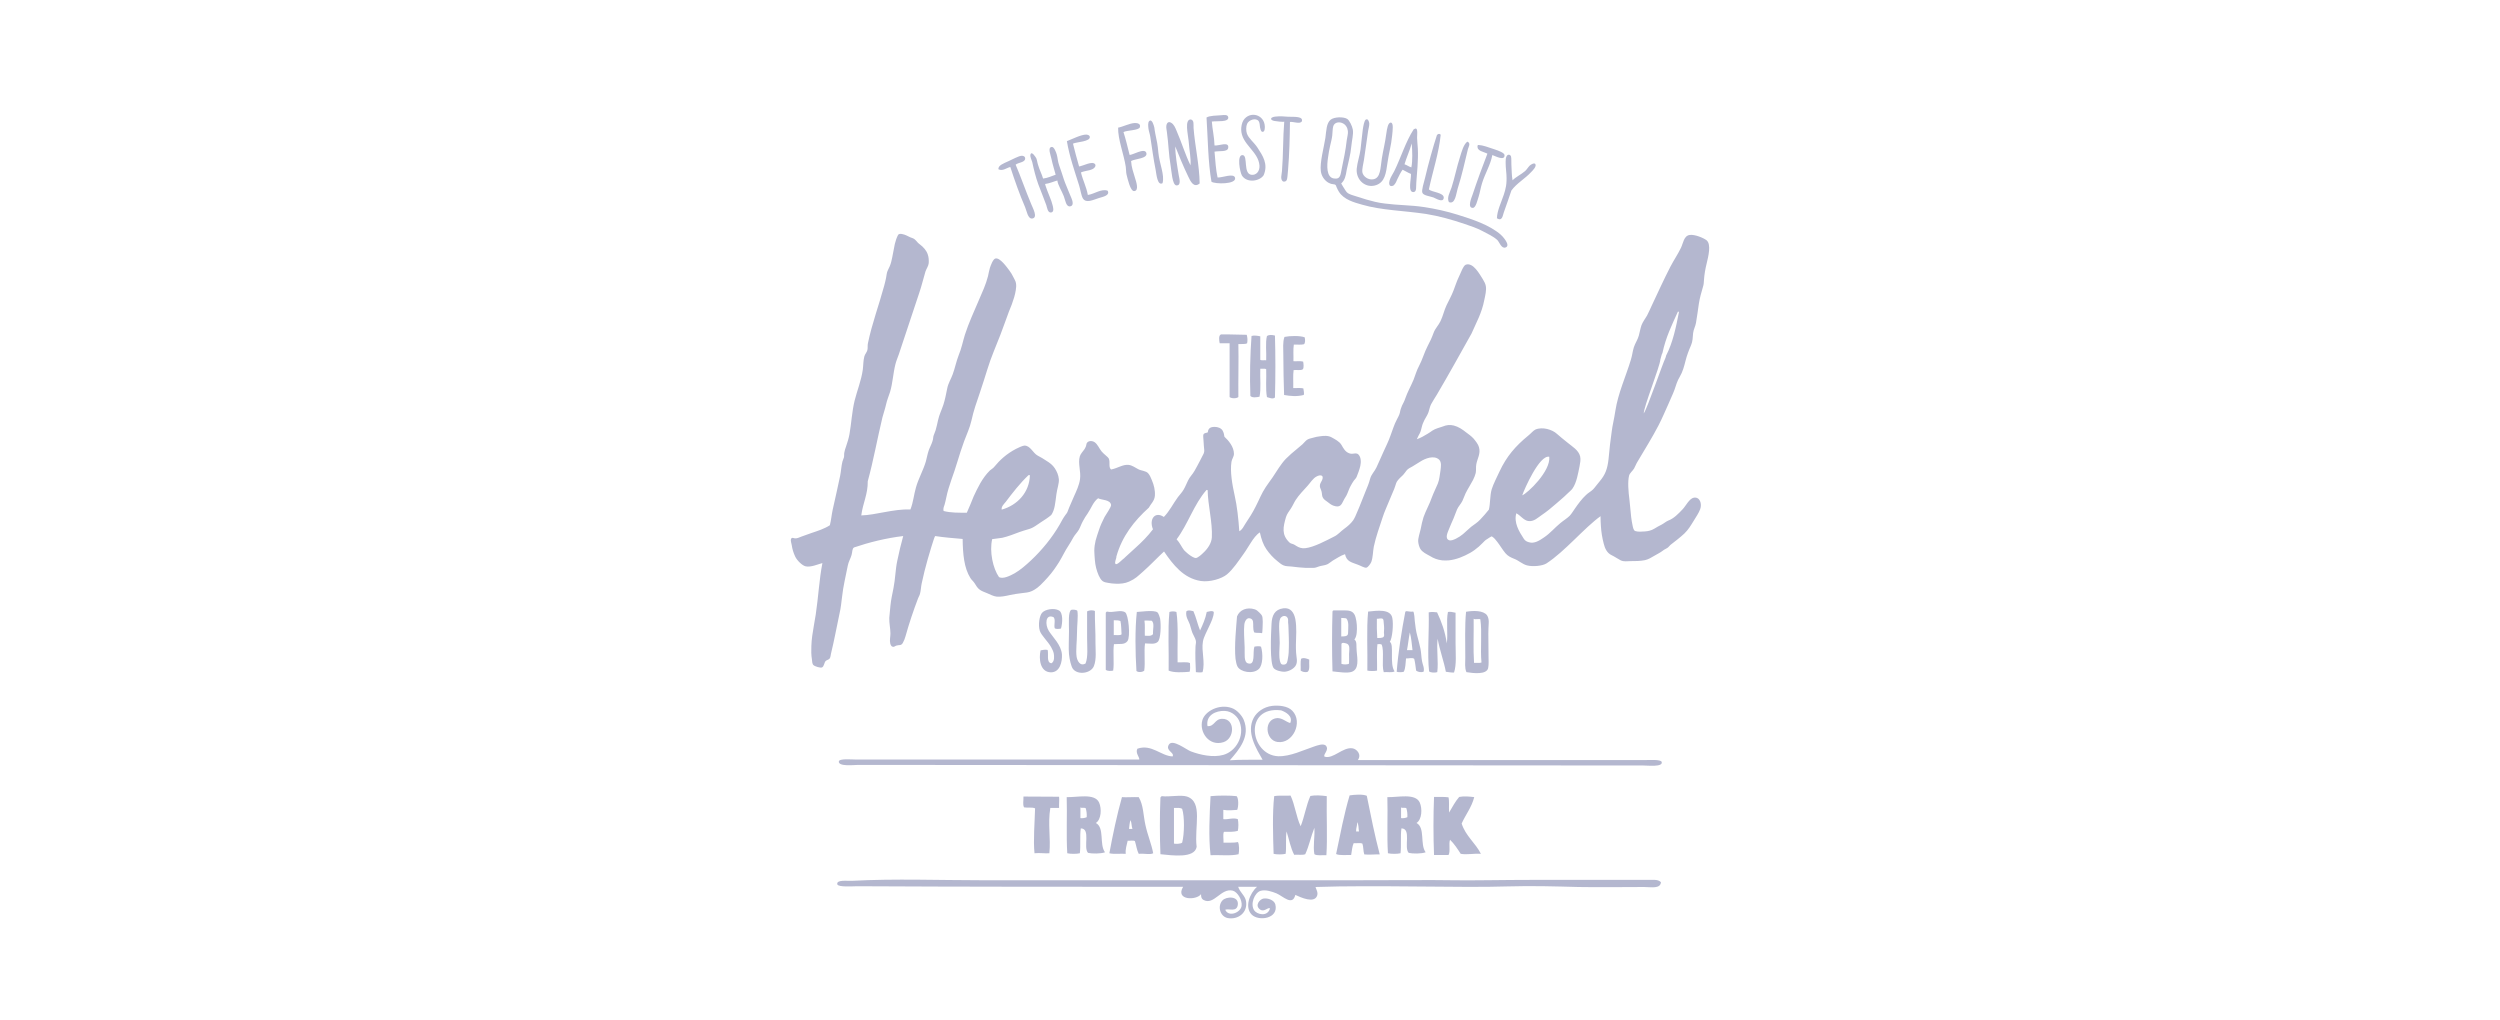 <svg width="196" height="80" viewBox="0 0 196 80" fill="none" xmlns="http://www.w3.org/2000/svg">
<path d="M67.524 40.409C68.674 40.378 70.034 39.895 71.378 39.94C71.602 39.38 71.647 38.776 71.811 38.216C72.005 37.52 72.379 36.885 72.588 36.175C72.663 35.902 72.707 35.63 72.797 35.358C72.857 35.161 72.962 34.98 73.036 34.783C73.081 34.678 73.111 34.572 73.141 34.466C73.171 34.345 73.156 34.239 73.201 34.133C73.245 33.997 73.305 33.876 73.35 33.74C73.424 33.483 73.484 33.211 73.544 32.939C73.634 32.515 73.828 32.137 73.962 31.729C74.097 31.305 74.171 30.897 74.261 30.459C74.336 30.05 74.56 29.718 74.694 29.34C74.873 28.856 74.963 28.357 75.157 27.858C75.381 27.328 75.486 26.769 75.65 26.24C75.934 25.348 76.382 24.38 76.755 23.503C77.01 22.913 77.293 22.308 77.458 21.658C77.502 21.446 77.547 21.219 77.607 21.008C77.667 20.826 77.846 20.312 78.04 20.267C78.399 20.176 78.936 20.947 79.131 21.204C79.25 21.355 79.355 21.537 79.444 21.718C79.519 21.885 79.624 22.021 79.653 22.202C79.683 22.384 79.668 22.565 79.638 22.747C79.579 23.125 79.459 23.503 79.325 23.866C79.25 24.047 79.175 24.244 79.101 24.425C78.862 25.06 78.668 25.635 78.428 26.255C78.085 27.147 77.697 28.009 77.413 28.946C77.219 29.566 77.024 30.186 76.815 30.806C76.561 31.547 76.337 32.167 76.158 32.984C76.038 33.528 75.785 34.058 75.59 34.587C75.396 35.116 75.217 35.676 75.053 36.22C74.784 37.157 74.38 38.05 74.186 39.017C74.141 39.199 74.112 39.395 74.052 39.577C73.992 39.743 73.932 39.879 73.977 40.061C74.53 40.212 75.202 40.197 75.799 40.197C75.979 39.774 76.173 39.35 76.337 38.912C76.636 38.276 76.995 37.49 77.607 36.885C77.727 36.779 77.861 36.719 77.951 36.598C78.384 36.069 78.906 35.585 79.653 35.192C79.788 35.116 80.191 34.935 80.311 34.935C80.774 34.919 80.983 35.524 81.356 35.721C81.595 35.842 81.819 35.978 82.043 36.129C82.312 36.296 82.521 36.447 82.701 36.719C82.865 36.976 82.984 37.248 83.014 37.566C83.044 37.898 82.88 38.292 82.82 38.76C82.73 39.426 82.701 39.97 82.417 40.378C82.163 40.59 81.879 40.772 81.595 40.953L81.192 41.225C80.983 41.361 80.833 41.437 80.609 41.497C80.385 41.558 80.161 41.633 79.937 41.709C79.489 41.876 79.041 42.057 78.578 42.163C78.503 42.178 77.786 42.269 77.786 42.269C77.562 43.252 77.846 44.567 78.324 45.248C78.653 45.414 79.19 45.142 79.549 44.945C79.997 44.688 80.445 44.295 80.833 43.932C81.7 43.115 82.477 42.163 83.074 41.135C83.223 40.862 83.358 40.605 83.537 40.363C83.597 40.288 83.671 40.197 83.701 40.106C83.851 39.683 84.045 39.305 84.209 38.897C84.388 38.503 84.612 38.019 84.672 37.581C84.762 36.961 84.493 36.326 84.657 35.781C84.717 35.57 84.911 35.388 85.031 35.207C85.091 35.101 85.15 34.995 85.165 34.874C85.195 34.557 85.569 34.511 85.808 34.662C86.061 34.829 86.181 35.177 86.375 35.403C86.554 35.615 86.868 35.827 86.928 35.948C87.062 36.25 86.883 36.613 87.107 36.81C87.645 36.704 88.018 36.401 88.481 36.447C88.765 36.477 88.989 36.658 89.228 36.779C89.467 36.916 89.841 36.9 90.02 37.112C90.154 37.263 90.229 37.46 90.304 37.641C90.468 38.019 90.573 38.443 90.543 38.866C90.513 39.275 90.214 39.517 90.065 39.804C88.929 40.832 87.973 42.027 87.525 43.63C87.54 43.781 87.361 44.068 87.451 44.204C87.54 44.34 87.929 43.932 88.003 43.871C88.093 43.811 88.168 43.735 88.242 43.66C88.496 43.433 88.75 43.191 89.004 42.964C89.512 42.511 89.99 42.027 90.393 41.497C90.065 40.696 90.558 40.061 91.245 40.53C91.693 40.076 91.962 39.501 92.35 38.972C92.499 38.776 92.679 38.594 92.798 38.382C92.933 38.156 93.022 37.914 93.142 37.672C93.276 37.384 93.5 37.188 93.65 36.916C93.799 36.658 93.933 36.401 94.068 36.144C94.142 36.008 94.202 35.872 94.277 35.736C94.337 35.63 94.397 35.524 94.411 35.388C94.426 35.252 94.382 35.101 94.382 34.95C94.367 34.798 94.367 34.647 94.352 34.496C94.352 34.39 94.307 34.148 94.352 34.058C94.397 33.952 94.561 33.937 94.68 33.906C94.695 33.906 94.725 33.74 94.725 33.725C94.755 33.664 94.785 33.619 94.83 33.574C94.934 33.483 95.099 33.468 95.233 33.468C95.472 33.468 95.741 33.559 95.86 33.77C95.935 33.906 95.98 34.088 95.995 34.239C96.308 34.526 96.742 35.025 96.742 35.585C96.742 35.797 96.577 35.993 96.547 36.205C96.428 36.976 96.607 37.989 96.801 38.866C96.981 39.638 97.1 40.726 97.16 41.649C97.399 41.528 97.503 41.271 97.638 41.059C97.922 40.636 98.206 40.197 98.445 39.713C98.728 39.169 98.893 38.7 99.236 38.186C99.4 37.929 99.595 37.687 99.759 37.445C100.103 36.931 100.416 36.386 100.805 35.978C101.073 35.706 101.372 35.449 101.671 35.207C101.82 35.086 101.97 34.95 102.119 34.829C102.253 34.708 102.358 34.541 102.522 34.451C102.657 34.375 102.821 34.36 102.956 34.315C103.12 34.269 103.284 34.224 103.463 34.209C103.777 34.163 104.106 34.133 104.39 34.284C104.658 34.436 105.002 34.602 105.166 34.874C105.331 35.161 105.465 35.419 105.779 35.539C105.868 35.57 105.958 35.585 106.048 35.57C106.197 35.555 106.346 35.509 106.481 35.615C106.6 35.721 106.66 35.887 106.675 36.038C106.72 36.371 106.615 36.689 106.511 36.991C106.466 37.127 106.406 37.248 106.361 37.384C106.316 37.505 106.212 37.581 106.137 37.687C106.048 37.823 105.958 37.959 105.883 38.11C105.779 38.292 105.719 38.503 105.629 38.7C105.555 38.897 105.42 39.048 105.331 39.244C105.166 39.577 105.062 39.834 104.524 39.638C104.36 39.577 104.21 39.456 104.076 39.35C103.956 39.259 103.822 39.184 103.732 39.048C103.628 38.897 103.658 38.73 103.613 38.549C103.568 38.367 103.478 38.231 103.478 38.125C103.463 37.944 103.568 37.808 103.643 37.657C103.687 37.566 103.747 37.384 103.643 37.309C103.538 37.218 103.329 37.294 103.224 37.354C102.926 37.505 102.731 37.853 102.507 38.095C102.194 38.443 101.835 38.806 101.581 39.199C101.462 39.38 101.357 39.638 101.208 39.864C101.073 40.076 100.894 40.288 100.819 40.545C100.595 41.331 100.461 41.921 101.088 42.526C101.178 42.616 101.268 42.616 101.387 42.662C101.477 42.692 101.551 42.752 101.626 42.798C101.835 42.934 102.074 43.01 102.328 42.979C103.015 42.904 103.986 42.374 104.614 42.057C104.897 41.921 105.121 41.649 105.375 41.467C105.644 41.271 105.898 41.059 106.092 40.787C106.137 40.711 106.212 40.59 106.257 40.484C106.481 39.985 106.675 39.501 106.869 39.002C106.989 38.67 107.138 38.352 107.257 38.035C107.317 37.868 107.377 37.702 107.422 37.52C107.511 37.188 107.78 36.946 107.915 36.643C108.094 36.265 108.258 35.872 108.438 35.479L108.751 34.798C108.945 34.39 109.08 33.952 109.244 33.513C109.319 33.301 109.408 33.09 109.513 32.893C109.603 32.712 109.707 32.545 109.752 32.349C109.782 32.152 109.842 31.986 109.916 31.804C110.006 31.623 110.11 31.442 110.17 31.245C110.349 30.731 110.618 30.262 110.827 29.763C110.962 29.415 111.066 29.037 111.246 28.704C111.515 28.206 111.664 27.631 111.933 27.117C112.112 26.784 112.247 26.497 112.396 26.088C112.515 25.756 112.784 25.499 112.934 25.181C113.128 24.788 113.217 24.334 113.412 23.926C113.591 23.548 113.8 23.185 113.949 22.792C114.099 22.414 114.203 22.051 114.383 21.688C114.502 21.461 114.711 20.826 114.92 20.75C115.503 20.554 115.996 21.491 116.25 21.885C116.354 22.051 116.459 22.247 116.489 22.429C116.548 22.747 116.444 23.17 116.369 23.518C116.175 24.546 115.727 25.317 115.368 26.149C114.472 27.752 113.576 29.37 112.65 30.942C112.5 31.184 112.336 31.442 112.202 31.683C112.097 31.88 112.067 32.107 111.993 32.319C111.918 32.53 111.783 32.727 111.679 32.923C111.589 33.105 111.515 33.271 111.47 33.468C111.425 33.634 111.395 33.8 111.32 33.952C111.231 34.103 111.156 34.269 111.081 34.436C111.38 34.33 111.649 34.178 111.918 34.012C112.052 33.937 112.172 33.846 112.306 33.755C112.53 33.604 112.859 33.528 113.113 33.438C113.397 33.317 113.681 33.286 113.979 33.362C114.338 33.453 114.651 33.664 114.935 33.891C115.144 34.042 115.353 34.194 115.533 34.39C115.682 34.572 115.891 34.829 115.951 35.056C116.1 35.57 115.817 35.963 115.742 36.401C115.697 36.628 115.742 36.855 115.697 37.082C115.652 37.263 115.578 37.445 115.488 37.626C115.309 37.974 115.085 38.307 114.905 38.67C114.816 38.866 114.741 39.078 114.651 39.275C114.532 39.517 114.338 39.698 114.233 39.94C114.129 40.182 114.054 40.424 113.949 40.666C113.83 40.938 113.71 41.195 113.606 41.467C113.501 41.739 113.247 42.223 113.621 42.359C113.86 42.435 114.412 42.117 114.696 41.876C114.92 41.694 115.114 41.482 115.339 41.301C115.578 41.119 115.831 40.968 116.041 40.741C116.28 40.484 116.519 40.227 116.728 39.955C116.847 39.486 116.802 38.851 116.952 38.352C117.086 37.929 117.34 37.445 117.564 36.961C118.117 35.781 118.804 34.98 119.82 34.148C120.029 33.982 120.208 33.755 120.372 33.679C120.925 33.438 121.702 33.679 122.06 34.012C122.299 34.224 122.598 34.466 122.882 34.693C123.24 34.995 123.763 35.282 123.883 35.781C123.942 36.038 123.883 36.296 123.838 36.553C123.778 36.855 123.718 37.157 123.644 37.445C123.569 37.732 123.449 38.08 123.27 38.322C123.181 38.443 122.986 38.594 122.837 38.745C122.568 39.017 122.269 39.244 121.986 39.501C121.627 39.819 121.254 40.121 120.85 40.394C120.596 40.56 120.253 40.923 119.805 40.847C119.446 40.787 119.192 40.394 118.879 40.242C118.67 40.968 119.088 41.664 119.476 42.254C119.581 42.405 119.7 42.465 119.865 42.511C120.283 42.647 120.701 42.374 121.03 42.148C121.552 41.8 121.866 41.392 122.329 41.014C122.583 40.802 122.867 40.636 123.061 40.439C123.21 40.288 123.345 40.046 123.479 39.864C123.718 39.517 124.017 39.108 124.346 38.806C124.51 38.639 124.734 38.534 124.898 38.367C125.033 38.231 125.197 37.989 125.406 37.747C125.854 37.218 126.019 36.779 126.108 36.008C126.168 35.509 126.198 34.995 126.273 34.481C126.332 34.058 126.377 33.589 126.482 33.105C126.541 32.818 126.586 32.576 126.646 32.198C126.855 30.837 127.468 29.506 127.856 28.221C127.961 27.903 127.99 27.555 128.095 27.223C128.2 26.905 128.394 26.633 128.483 26.315C128.558 26.043 128.603 25.756 128.692 25.499C128.797 25.227 128.976 25 129.126 24.743C129.26 24.501 129.365 24.229 129.484 23.986C129.962 22.973 130.44 21.915 130.963 20.902C131.232 20.388 131.56 19.904 131.784 19.435C131.964 19.072 132.009 18.482 132.472 18.422C132.86 18.361 133.547 18.649 133.786 18.83C134.189 19.148 133.921 20.146 133.801 20.66C133.696 21.083 133.622 21.507 133.592 21.945C133.577 22.127 133.577 22.308 133.517 22.474C133.383 22.928 133.263 23.351 133.189 23.82C133.114 24.319 133.054 24.818 132.965 25.317C132.92 25.589 132.77 25.831 132.74 26.119C132.711 26.436 132.711 26.769 132.576 27.071C132.397 27.48 132.248 27.873 132.143 28.296C132.038 28.72 131.919 29.158 131.695 29.536C131.501 29.854 131.396 30.201 131.277 30.564C131.142 30.942 130.948 31.305 130.799 31.683C130.545 32.243 130.306 32.818 130.022 33.362C129.529 34.315 128.946 35.237 128.394 36.175C128.274 36.356 128.2 36.583 128.11 36.734C127.975 36.946 127.781 37.082 127.722 37.279C127.602 37.747 127.662 38.534 127.751 39.199C127.811 39.653 127.826 40.106 127.886 40.56C127.916 40.772 127.946 40.983 127.99 41.18C128.02 41.301 128.05 41.573 128.2 41.633C128.409 41.709 128.737 41.679 128.961 41.664C129.215 41.649 129.469 41.588 129.693 41.452C129.873 41.331 130.067 41.24 130.261 41.135C130.44 41.044 130.604 40.893 130.784 40.817C131.232 40.651 131.59 40.273 131.919 39.925C132.158 39.683 132.442 39.078 132.8 39.017C133.263 38.942 133.457 39.486 133.293 39.925C133.174 40.242 132.965 40.53 132.785 40.832C132.561 41.195 132.367 41.528 132.053 41.83C131.71 42.148 131.336 42.435 130.963 42.722C130.873 42.798 130.814 42.904 130.709 42.964C130.604 43.04 130.485 43.07 130.38 43.161C130.171 43.327 129.932 43.433 129.708 43.569C129.469 43.705 129.245 43.856 128.961 43.917C128.588 43.992 128.214 43.992 127.841 43.992C127.587 43.992 127.318 44.053 127.064 43.932C126.825 43.811 126.601 43.645 126.347 43.524C125.989 43.357 125.825 42.995 125.735 42.632C125.615 42.178 125.541 41.724 125.511 41.255C125.496 40.998 125.481 40.726 125.481 40.469C124.181 41.407 122.688 43.236 121.239 44.174C120.925 44.371 120.163 44.446 119.715 44.325C119.357 44.234 119.073 43.947 118.714 43.811C118.445 43.705 118.221 43.599 118.027 43.373C117.788 43.085 117.609 42.768 117.385 42.48C117.265 42.314 117.131 42.163 116.967 42.057C116.922 42.027 116.653 42.238 116.608 42.254C116.444 42.344 116.354 42.45 116.22 42.586C116.13 42.677 116.026 42.768 115.936 42.858C115.727 43.04 115.503 43.206 115.264 43.342C114.756 43.63 114.173 43.871 113.591 43.932C113.412 43.947 113.247 43.947 113.068 43.932C112.695 43.887 112.411 43.781 112.097 43.584C111.828 43.433 111.515 43.297 111.35 43.025C111.261 42.858 111.201 42.647 111.186 42.45C111.171 42.193 111.305 41.815 111.38 41.482C111.44 41.165 111.515 40.817 111.604 40.545C111.783 40.031 112.082 39.517 112.261 38.987C112.396 38.624 112.575 38.276 112.725 37.914C112.859 37.581 112.874 37.233 112.934 36.885C112.964 36.613 113.038 36.25 112.829 36.038C112.426 35.66 111.724 35.948 111.35 36.19C111.141 36.311 110.947 36.447 110.738 36.568C110.588 36.658 110.394 36.734 110.275 36.885C110.185 36.991 110.11 37.127 110.006 37.233C109.871 37.369 109.722 37.49 109.603 37.641C109.468 37.793 109.438 37.944 109.379 38.125C109.334 38.276 109.274 38.413 109.214 38.549C109.11 38.821 108.975 39.093 108.871 39.365C108.736 39.713 108.542 40.106 108.393 40.575C108.169 41.271 107.87 42.072 107.706 42.858C107.631 43.252 107.646 43.675 107.511 44.053C107.467 44.174 107.257 44.476 107.123 44.507C106.974 44.537 106.66 44.34 106.436 44.265C105.973 44.083 105.57 44.038 105.45 43.448C105.077 43.569 104.823 43.766 104.494 43.947C104.375 44.023 104.24 44.144 104.106 44.219C103.956 44.295 103.792 44.325 103.628 44.355C103.553 44.37 103.463 44.386 103.389 44.416C103.224 44.476 103.12 44.522 102.941 44.522H102.373C102 44.507 101.626 44.461 101.253 44.416C101.044 44.386 100.834 44.416 100.625 44.325C100.446 44.25 100.297 44.114 100.147 43.992C99.819 43.735 99.52 43.403 99.281 43.055C99.042 42.707 98.893 42.284 98.773 41.739C98.489 41.921 98.265 42.238 98.071 42.541C97.877 42.828 97.713 43.131 97.503 43.418C97.1 43.977 96.682 44.628 96.189 45.036C95.786 45.369 94.859 45.656 94.142 45.55C92.783 45.338 91.962 44.265 91.26 43.236C90.767 43.69 90.184 44.31 89.602 44.824C89.198 45.172 89.034 45.369 88.526 45.595C88.198 45.747 87.824 45.777 87.466 45.762C87.271 45.762 87.077 45.731 86.898 45.701C86.734 45.671 86.569 45.656 86.435 45.55C86.3 45.444 86.211 45.263 86.136 45.111C85.972 44.733 85.867 44.325 85.837 43.902C85.808 43.66 85.808 43.418 85.793 43.176C85.793 42.919 85.837 42.616 85.897 42.374C85.957 42.148 86.076 41.785 86.166 41.528C86.256 41.24 86.435 40.847 86.599 40.53C86.734 40.288 87.122 39.758 87.107 39.592C87.062 39.154 86.345 39.214 86.091 39.063C85.703 39.35 85.554 39.849 85.27 40.258C85.135 40.454 85.001 40.651 84.896 40.862C84.777 41.074 84.702 41.316 84.583 41.528C84.463 41.739 84.269 41.921 84.15 42.133C84.03 42.344 83.91 42.571 83.776 42.768C83.492 43.191 83.283 43.66 83.029 44.068C82.79 44.446 82.506 44.87 82.148 45.263C81.789 45.656 81.401 46.109 80.908 46.336C80.654 46.457 80.37 46.472 80.102 46.503C79.788 46.533 79.474 46.593 79.16 46.654C78.832 46.73 78.473 46.805 78.13 46.775C77.891 46.745 77.622 46.609 77.383 46.503C77.204 46.427 77.01 46.367 76.83 46.246C76.636 46.109 76.531 45.928 76.412 45.731C76.322 45.58 76.173 45.474 76.083 45.323C75.576 44.522 75.486 43.418 75.471 42.254C74.754 42.193 74.007 42.133 73.32 42.027C73.26 42.012 72.782 43.675 72.737 43.826C72.558 44.461 72.394 45.096 72.259 45.747C72.2 46.019 72.2 46.291 72.125 46.563C72.095 46.684 72.02 46.79 71.976 46.911C71.602 47.894 71.273 48.877 70.99 49.89C70.945 50.071 70.87 50.238 70.781 50.404C70.646 50.646 70.497 50.54 70.273 50.616C70.168 50.646 70.108 50.737 69.989 50.706C69.869 50.676 69.825 50.555 69.795 50.45C69.735 50.192 69.81 49.92 69.81 49.663C69.81 49.27 69.705 48.862 69.72 48.438C69.735 48.121 69.795 47.803 69.81 47.486C69.855 47.017 69.959 46.563 70.049 46.109C70.198 45.369 70.198 44.643 70.347 43.962C70.482 43.312 70.646 42.616 70.811 42.027C69.496 42.178 68.107 42.526 66.957 42.919C66.792 43.025 66.837 43.267 66.763 43.509C66.688 43.781 66.523 44.038 66.464 44.355C66.314 45.142 66.105 45.958 66.016 46.805C65.956 47.259 65.926 47.652 65.821 48.09C65.597 49.149 65.403 50.208 65.149 51.251C65.119 51.372 65.119 51.523 65.045 51.629C64.955 51.735 64.821 51.735 64.731 51.825C64.612 51.947 64.612 52.249 64.447 52.325C64.328 52.385 63.88 52.249 63.775 52.143C63.67 52.052 63.67 51.825 63.656 51.705C63.596 51.357 63.596 50.994 63.611 50.646C63.626 50.117 63.715 49.572 63.805 49.058C63.85 48.771 63.91 48.484 63.954 48.181C64.163 46.79 64.223 45.444 64.477 44.144C64.133 44.234 63.566 44.492 63.163 44.401C62.894 44.34 62.49 43.947 62.341 43.63C62.207 43.342 62.117 43.055 62.072 42.737C62.057 42.616 61.968 42.39 62.012 42.269C62.057 42.133 62.147 42.163 62.251 42.193C62.475 42.254 62.64 42.133 62.864 42.057L63.626 41.785C64.119 41.618 64.612 41.467 65.06 41.18C65.164 40.787 65.194 40.363 65.284 39.955C65.478 39.078 65.672 38.246 65.866 37.309C65.941 36.946 65.956 36.553 66.046 36.19C66.075 36.069 66.135 35.978 66.165 35.857C66.195 35.736 66.165 35.6 66.195 35.479C66.225 35.313 66.27 35.161 66.329 35.01C66.434 34.693 66.538 34.375 66.598 34.042C66.748 33.196 66.792 32.273 67.001 31.411C67.196 30.625 67.524 29.839 67.644 28.977C67.689 28.629 67.674 28.296 67.763 27.948C67.808 27.767 67.957 27.631 68.002 27.449C68.047 27.283 68.002 27.087 68.047 26.905C68.361 25.378 68.913 23.911 69.317 22.414C69.376 22.202 69.421 22.006 69.466 21.794C69.511 21.582 69.511 21.37 69.615 21.174C69.72 20.977 69.81 20.766 69.869 20.539C69.989 20.07 70.049 19.601 70.153 19.133C70.213 18.89 70.288 18.649 70.407 18.422C70.512 18.24 70.915 18.392 71.049 18.452C71.154 18.497 71.259 18.558 71.363 18.603C71.542 18.664 71.662 18.694 71.796 18.845C71.901 18.966 72.005 19.087 72.14 19.178C72.394 19.374 72.633 19.631 72.737 19.949C72.812 20.161 72.827 20.403 72.812 20.63C72.797 20.841 72.633 21.068 72.558 21.28C72.379 21.869 72.259 22.414 72.065 22.973C71.542 24.531 71.005 26.179 70.467 27.782C70.377 28.039 70.258 28.311 70.198 28.568C70.019 29.279 69.989 30.035 69.78 30.731C69.675 31.064 69.541 31.366 69.466 31.714C69.391 32.062 69.272 32.379 69.182 32.727C68.779 34.405 68.48 36.099 68.032 37.732C68.047 38.745 67.644 39.456 67.524 40.409ZM131.545 24.44C131.067 25.499 130.604 26.421 130.336 27.676C130.261 27.782 130.246 27.979 130.171 28.19C130.156 28.689 128.842 31.956 128.872 32.409C129.17 31.971 130.336 28.538 130.575 28.054C130.59 27.948 130.619 27.963 130.619 27.888C131.157 26.845 131.396 25.665 131.635 24.44H131.545ZM80.639 37.248C79.967 37.883 79.385 38.639 78.847 39.35C78.712 39.517 78.488 39.713 78.533 39.955C79.773 39.607 80.714 38.594 80.744 37.248H80.639ZM93.157 43.433C93.366 43.599 93.62 43.751 93.754 43.751C93.918 43.735 94.217 43.463 94.337 43.342C94.695 43.01 94.979 42.586 95.009 42.133C95.069 40.953 94.695 39.577 94.68 38.428C94.635 38.428 94.635 38.398 94.591 38.413C93.605 39.532 93.142 41.089 92.246 42.284C92.484 42.526 92.619 42.858 92.828 43.131C92.888 43.191 93.007 43.312 93.157 43.433ZM119.342 38.836C119.76 38.67 121.582 36.946 121.463 35.812C120.701 35.63 119.506 38.352 119.342 38.836ZM95.009 9.53C95.039 10.075 95.203 10.74 95.218 11.405C95.547 11.451 96.368 11.057 96.293 11.587C96.249 11.935 95.621 11.814 95.218 11.889C95.278 12.585 95.323 13.296 95.457 13.915C95.816 13.946 96.742 13.537 96.831 13.946C96.936 14.46 95.263 14.445 94.979 14.248C94.71 12.736 94.695 10.8 94.591 9.213C94.83 9.061 95.382 9.061 95.786 9.031C95.965 9.016 96.249 8.971 96.293 9.182C96.368 9.606 95.397 9.47 95.009 9.53ZM98.683 9.5C98.459 9.198 97.892 9.409 97.772 9.712C97.683 9.908 97.683 10.256 97.757 10.468C97.892 10.861 98.31 11.148 98.594 11.587C98.997 12.207 99.445 12.857 99.072 13.734C98.773 14.203 97.772 14.384 97.369 13.764C97.22 13.522 96.936 12.116 97.429 12.161C97.862 12.207 97.444 13.628 98.116 13.704C98.474 13.749 98.773 13.447 98.743 12.978C98.654 11.844 97.324 11.33 97.309 10.15C97.309 9.954 97.354 9.636 97.489 9.424C97.981 8.683 99.117 8.956 99.162 9.908C99.162 10.029 99.176 10.377 98.952 10.332C98.848 10.301 98.803 10.075 98.788 9.999C98.758 9.818 98.773 9.651 98.683 9.5ZM102.059 9.53C101.88 9.742 101.432 9.53 101.133 9.56C101.118 10.816 101.088 12.071 100.984 13.311L100.939 13.81C100.909 14.037 100.909 14.278 100.595 14.233C100.342 14.052 100.491 13.689 100.506 13.416C100.61 12.192 100.58 10.755 100.685 9.53C100.685 9.591 99.968 9.5 99.923 9.485C99.849 9.47 99.639 9.424 99.654 9.303C99.684 9.167 99.968 9.137 100.058 9.137C100.371 9.092 100.67 9.137 100.984 9.152C101.492 9.167 102.209 9.107 102.059 9.53Z" fill="#B4B7CF"/>
<path d="M105.151 14.384C105.241 14.536 105.331 14.702 105.435 14.853C105.54 15.019 105.614 15.14 105.809 15.216C106.003 15.307 106.227 15.352 106.436 15.428C106.884 15.579 107.347 15.715 107.795 15.821C108.049 15.881 108.303 15.927 108.572 15.957C109.603 16.093 110.633 16.078 111.604 16.229C112.545 16.365 113.456 16.577 114.278 16.834C115.443 17.197 116.787 17.635 117.669 18.407C117.773 18.497 118.49 19.253 118.027 19.405C117.714 19.511 117.549 18.981 117.4 18.83C117.086 18.528 116.623 18.331 116.205 18.104C115.772 17.877 115.324 17.726 114.831 17.56C113.845 17.227 112.829 16.94 111.798 16.773C110.081 16.516 108.288 16.486 106.794 16.048C106.152 15.866 105.36 15.655 104.972 15.034C104.897 14.929 104.853 14.808 104.793 14.687C104.748 14.581 104.748 14.49 104.629 14.46C104.539 14.43 104.449 14.445 104.36 14.415C104.285 14.384 104.195 14.354 104.121 14.309C103.967 14.212 103.836 14.082 103.738 13.927C103.639 13.773 103.576 13.598 103.553 13.416C103.463 12.736 103.807 11.496 103.912 10.8C103.986 10.241 103.986 9.651 104.33 9.379C104.599 9.167 105.316 9.137 105.614 9.319C105.794 9.424 106.018 9.893 106.062 10.165C106.122 10.528 105.988 10.982 105.943 11.466C105.883 12.146 105.704 12.721 105.584 13.311C105.51 13.794 105.435 14.127 105.151 14.384ZM104.121 12.328C104.016 12.993 103.986 13.9 104.569 13.991C105.121 14.082 105.092 13.674 105.196 13.205C105.345 12.479 105.495 11.814 105.584 10.997C105.614 10.74 105.704 10.483 105.674 10.271C105.644 9.999 105.495 9.757 105.241 9.651C104.972 9.53 104.614 9.591 104.524 9.908C104.464 10.135 104.479 10.392 104.449 10.619C104.419 10.891 104.345 11.148 104.285 11.42C104.21 11.723 104.165 12.025 104.121 12.328ZM94.053 14.384C93.59 14.762 93.336 14.218 93.157 13.84C92.798 13.099 92.41 12.161 92.141 11.481C92.141 12.161 92.29 12.993 92.41 13.719C92.455 13.991 92.634 14.551 92.231 14.536C91.902 14.52 91.842 13.341 91.782 13.023C91.618 12.086 91.618 11.284 91.484 10.347C91.469 10.196 91.424 10.044 91.439 9.893C91.454 9.666 91.588 9.485 91.812 9.621C92.036 9.742 92.141 10.014 92.231 10.226C92.619 11.103 92.918 12.116 93.336 12.963C93.381 12.434 93.246 11.799 93.186 11.027C93.142 10.543 92.843 9.349 93.366 9.364C93.635 9.439 93.56 9.757 93.575 10.029C93.68 11.435 94.038 12.963 94.053 14.384Z" fill="#B4B7CF"/>
<path d="M107.171 9.357C107.275 9.357 107.335 9.554 107.35 9.659C107.365 9.856 107.29 10.068 107.26 10.264C107.156 10.975 107.051 11.777 106.932 12.548C106.887 12.865 106.767 13.258 106.812 13.515C106.872 13.833 107.26 14.12 107.649 14.06C108.261 13.969 108.216 13.153 108.336 12.427C108.455 11.686 108.575 11.308 108.694 10.431C108.739 10.128 108.814 9.584 109.053 9.614C109.262 9.644 109.187 10.204 109.142 10.642C109.068 11.429 108.888 11.973 108.784 12.729C108.664 13.591 108.575 14.272 107.888 14.514C107.096 14.786 106.304 14.151 106.364 13.243C106.409 12.744 106.603 12.2 106.663 11.731C106.737 11.156 106.767 10.703 106.842 10.159C106.887 9.871 106.947 9.478 107.081 9.372C107.111 9.357 107.141 9.357 107.171 9.357ZM91.143 14.362C90.74 14.589 90.665 13.667 90.605 13.334C90.426 12.442 90.321 11.625 90.187 10.748C90.157 10.521 90.067 10.31 90.037 10.068C90.023 9.917 89.978 9.614 90.097 9.493C90.321 9.281 90.471 9.871 90.501 10.007C90.516 10.159 90.545 10.31 90.575 10.476C90.695 11.036 90.769 11.383 90.814 11.958C90.904 12.865 91.322 13.712 91.143 14.362ZM88.081 10.355C88.26 10.915 88.409 11.535 88.559 12.139C88.768 12.185 89.739 11.55 89.873 11.988C90.008 12.442 88.992 12.442 88.678 12.623C88.708 13.122 88.843 13.47 88.977 13.924C89.082 14.257 89.32 14.952 88.917 14.982C88.618 14.998 88.409 14.03 88.32 13.682C88.275 13.5 88.29 13.258 88.26 13.077C88.111 12.094 87.633 10.899 87.662 10.007C88.021 9.947 88.559 9.659 88.977 9.644C89.156 9.644 89.455 9.69 89.365 9.977C89.276 10.234 88.35 10.204 88.081 10.355ZM110.621 13.636C110.382 13.546 110.188 13.41 109.964 13.304C109.814 13.5 109.68 13.788 109.546 14.06C109.486 14.196 109.441 14.332 109.336 14.453C109.292 14.514 109.247 14.559 109.172 14.574C108.873 14.665 108.888 14.332 108.948 14.136C109.023 13.878 109.187 13.667 109.307 13.425C109.829 12.366 110.203 11.111 110.83 10.143C111.204 9.886 111.099 10.461 111.099 10.809C111.099 11.036 111.144 11.323 111.159 11.656C111.204 12.548 111.084 13.667 111.039 14.302C111.009 14.65 111.084 15.028 110.83 15.058C110.337 15.103 110.651 14.014 110.621 13.636ZM110.113 12.88C110.307 12.941 110.442 13.062 110.651 13.122C110.756 12.623 110.726 11.807 110.681 11.247C110.517 11.822 110.278 12.321 110.113 12.88ZM112.951 10.567C112.802 12.034 112.324 13.425 112.025 14.846C112.234 15.073 113.22 15.088 113.19 15.512C113.145 15.935 112.548 15.542 112.384 15.481C112.07 15.376 111.607 15.33 111.517 15.118C111.428 14.922 111.637 14.317 111.726 13.939C111.98 12.85 112.369 11.459 112.653 10.597C112.653 10.582 112.817 10.4 112.951 10.567ZM84.122 11.262C84.242 11.777 84.436 12.472 84.6 13.047C84.615 13.077 85.228 12.85 85.287 12.835C85.407 12.805 85.511 12.775 85.631 12.775C85.9 12.79 85.975 13.001 85.765 13.183C85.586 13.334 85.317 13.364 85.108 13.41C85.078 13.41 84.735 13.5 84.75 13.531C84.899 14.151 85.168 14.634 85.287 15.285C85.81 15.209 86.348 14.771 86.841 14.952C87.035 15.315 86.512 15.421 86.154 15.527C85.706 15.663 85.153 15.965 84.899 15.557C84.765 15.33 84.705 14.861 84.6 14.529C84.272 13.485 83.838 12.245 83.644 11.066C84.003 10.93 84.78 10.537 85.168 10.552C85.317 10.567 85.407 10.612 85.437 10.703C85.541 11.111 84.376 11.126 84.122 11.262ZM115.057 11.111C115.326 11.232 115.132 11.52 115.087 11.686C114.833 12.729 114.624 13.712 114.281 14.786C114.161 15.164 114.101 16.056 113.594 15.844C113.414 15.496 113.668 15.103 113.803 14.695C114.042 13.954 114.206 13.107 114.46 12.321C114.609 11.837 114.744 11.338 115.028 11.111H115.057ZM116.999 12.155C116.85 12.941 116.432 13.591 116.193 14.362C116.088 14.695 116.028 15.088 115.924 15.421C115.834 15.678 115.715 16.283 115.476 16.298C115.013 16.313 115.371 15.481 115.446 15.27C115.819 14.151 116.208 13.092 116.611 12.049C116.626 12.034 116.133 11.867 116.088 11.837C115.998 11.792 115.939 11.746 115.879 11.671C115.834 11.61 115.789 11.338 115.924 11.368C116.252 11.383 116.656 11.535 117.149 11.701C117.522 11.822 117.94 11.988 117.955 12.155C117.985 12.654 117.223 12.23 116.999 12.155ZM83.794 15.043C83.868 15.209 83.928 15.376 84.003 15.542C84.078 15.723 84.212 16.116 83.913 16.177C83.57 16.237 83.525 15.693 83.405 15.391C83.256 14.998 82.927 14.483 82.897 14.151C82.569 14.241 82.3 14.377 81.942 14.423C81.897 14.423 82.285 15.421 82.33 15.512C82.405 15.693 82.464 15.859 82.509 16.041C82.554 16.207 82.688 16.616 82.405 16.661C82.136 16.691 82.091 16.268 82.031 16.086C81.867 15.617 81.628 15.058 81.404 14.453C81.195 13.879 81.045 13.258 80.926 12.699C80.881 12.533 80.732 12.276 80.791 12.109C80.881 11.807 81.21 12.336 81.254 12.427C81.314 12.593 81.329 12.775 81.389 12.941C81.493 13.319 81.688 13.667 81.777 13.999C82.166 13.954 82.434 13.803 82.763 13.697C82.659 13.289 82.539 12.956 82.434 12.457C82.375 12.155 82.106 11.55 82.464 11.52C82.644 11.504 82.808 11.958 82.853 12.124C82.927 12.381 82.927 12.654 83.032 12.941C83.166 13.304 83.286 13.697 83.405 14.06C83.465 14.241 83.54 14.423 83.615 14.604C83.674 14.755 83.734 14.892 83.794 15.043ZM118.418 12.185C118.433 12.215 118.448 12.23 118.463 12.26C118.508 12.457 118.478 12.714 118.493 12.911C118.523 13.319 118.508 13.727 118.583 14.136C118.852 13.863 119.255 13.682 119.569 13.41C119.703 13.289 119.793 13.122 119.927 12.986C120.002 12.911 120.271 12.744 120.36 12.85C120.51 13.032 120.151 13.379 120.047 13.485C119.583 13.999 118.911 14.362 118.493 14.937C118.344 15.36 118.105 16.101 117.896 16.661C117.806 16.918 117.776 17.372 117.358 17.114C117.373 16.525 117.686 15.89 117.896 15.27C118.045 14.816 118.149 14.423 118.105 13.697C118.09 13.41 118.045 13.122 118.045 12.85C118.045 12.639 118.015 12.306 118.194 12.155C118.269 12.109 118.359 12.124 118.418 12.185ZM79.626 12.911C80 13.773 80.418 14.982 80.851 16.011C80.971 16.313 81.389 17.054 80.941 17.13C80.582 17.19 80.493 16.525 80.373 16.253C79.94 15.255 79.552 14.151 79.208 13.092C78.924 13.153 78.611 13.44 78.282 13.274C78.222 12.971 78.7 12.805 79.059 12.639C79.387 12.487 79.865 12.23 80.074 12.215C80.194 12.2 80.373 12.245 80.373 12.427C80.373 12.744 79.835 12.729 79.626 12.911ZM95.729 26.218C96.431 26.203 97.148 26.248 97.745 26.248C97.805 26.475 97.82 26.686 97.775 26.913C97.611 27.004 97.327 26.959 97.088 26.974C97.118 28.274 97.073 29.741 97.088 31.132C96.924 31.253 96.565 31.253 96.401 31.132V26.913H95.624C95.579 26.717 95.519 26.278 95.729 26.218ZM99.956 26.308C100.001 27.745 100.001 29.62 99.956 31.163C99.791 31.314 99.538 31.193 99.329 31.132C99.209 30.512 99.299 29.666 99.269 28.94C99.179 28.879 98.955 28.924 98.806 28.909C98.776 29.62 98.88 30.482 98.746 31.102C98.522 31.147 98.178 31.208 98.029 31.042C97.969 29.499 98.014 27.805 98.119 26.339C98.313 26.278 98.626 26.324 98.806 26.369V28.214C98.895 28.274 99.119 28.229 99.269 28.244C99.299 27.624 99.194 26.868 99.329 26.339C99.508 26.233 99.717 26.248 99.956 26.308ZM102.286 26.445C102.331 26.596 102.346 26.913 102.226 26.989C102.017 27.049 101.689 27.004 101.435 27.019C101.375 27.397 101.42 27.896 101.405 28.32C101.659 28.335 101.972 28.289 102.167 28.35C102.196 28.501 102.241 28.849 102.137 28.955C101.987 29.061 101.659 28.985 101.42 29.015C101.36 29.424 101.405 29.968 101.39 30.422C101.644 30.437 101.972 30.391 102.182 30.452C102.196 30.603 102.271 30.83 102.211 30.966C101.689 31.102 101.166 31.057 100.673 30.966C100.643 29.968 100.613 28.94 100.613 27.851C100.613 27.337 100.553 26.823 100.703 26.414C101.121 26.324 101.928 26.308 102.286 26.445ZM100.613 47.691C101.196 47.615 101.45 48.038 101.554 48.537C101.674 49.203 101.614 49.883 101.599 50.548C101.599 50.76 101.599 50.972 101.614 51.169C101.629 51.516 101.778 51.91 101.554 52.227C101.36 52.484 101.001 52.65 100.688 52.666C100.494 52.666 100.045 52.59 99.866 52.393C99.538 52.046 99.642 49.732 99.687 48.915C99.717 48.265 99.926 47.781 100.613 47.691ZM100.957 48.462C100.927 48.401 100.882 48.341 100.792 48.31C100.628 48.25 100.419 48.356 100.359 48.522C100.21 48.885 100.329 49.747 100.329 50.397C100.329 50.639 100.299 50.881 100.299 51.123C100.299 51.41 100.284 51.743 100.419 52.015C100.464 52.091 100.538 52.106 100.628 52.106C100.927 52.106 100.927 51.864 100.972 51.622C101.031 51.335 101.046 51.032 101.046 50.745C101.061 50.231 101.031 49.717 101.016 49.203C101.016 49.067 101.001 48.931 100.987 48.794C100.987 48.673 101.001 48.553 100.957 48.462ZM98.94 49.641C98.761 49.596 98.492 49.641 98.328 49.581C98.268 49.429 98.253 49.278 98.253 49.127C98.238 48.885 98.313 48.553 97.999 48.477C97.715 48.401 97.566 48.764 97.551 49.006C97.506 49.384 97.551 50.125 97.581 50.76C97.596 51.259 97.506 51.894 97.82 52C98.462 52.227 98.193 51.153 98.343 50.7C98.462 50.669 98.746 50.639 98.865 50.7C99.03 51.259 99.015 52.151 98.686 52.454C98.238 52.877 97.237 52.696 97.013 52.242C96.939 52.106 96.894 51.849 96.864 51.652C96.759 50.654 96.924 49.082 96.983 48.326C97.192 47.796 97.775 47.585 98.358 47.766C98.507 47.812 98.612 47.902 98.716 48.008C98.806 48.099 98.91 48.19 98.955 48.31C99 48.447 98.985 48.613 99 48.749C99 48.794 98.985 49.656 98.94 49.641ZM83.181 49.278C83.062 49.309 82.763 49.339 82.688 49.248C82.614 48.991 82.778 48.583 82.599 48.386C81.942 48.099 81.927 48.991 82.225 49.46C82.524 49.944 83.196 50.548 83.256 51.305C83.286 51.879 83.107 52.711 82.39 52.711C81.523 52.696 81.434 51.622 81.583 50.987C81.747 50.957 81.971 50.911 82.136 50.957C82.225 51.305 82.016 51.955 82.434 52C82.703 51.849 82.644 51.41 82.614 51.229C82.584 51.078 82.494 50.881 82.405 50.73C82.151 50.276 81.643 49.823 81.523 49.46C81.374 48.991 81.493 48.265 81.703 48.038C81.942 47.766 82.644 47.645 83.017 47.857C83.346 48.023 83.316 48.825 83.181 49.278ZM84.466 47.887C84.541 48.356 84.436 48.976 84.436 49.641C84.436 50.276 84.332 50.987 84.406 51.486C84.451 51.788 84.675 52.272 85.108 52.015C85.317 51.486 85.228 50.715 85.228 50.004V47.932C85.377 47.842 85.661 47.812 85.84 47.902C85.825 48.734 85.9 49.566 85.885 50.412C85.885 50.957 85.975 51.683 85.765 52.212C85.541 52.802 84.481 52.953 84.107 52.424C83.973 52.227 83.853 51.713 83.809 51.289C83.764 50.836 83.809 50.11 83.809 49.475C83.809 48.87 83.734 47.948 83.988 47.812C84.122 47.781 84.376 47.796 84.466 47.887ZM93.563 47.917C93.772 48.386 93.891 48.946 94.085 49.429C94.295 48.976 94.504 48.522 94.608 47.978C94.773 47.948 95.041 47.842 95.161 47.978C95.161 48.371 94.952 48.764 94.773 49.157C94.638 49.475 94.369 49.928 94.31 50.291C94.175 51.063 94.504 51.894 94.28 52.696C94.115 52.741 93.906 52.711 93.757 52.696C93.727 52.015 93.697 51.32 93.727 50.715C93.727 50.548 93.787 50.397 93.757 50.246C93.727 50.065 93.578 49.838 93.488 49.626C93.398 49.399 93.354 49.157 93.279 48.946C93.174 48.643 92.935 48.371 93.01 47.932C93.159 47.796 93.398 47.887 93.563 47.917ZM104.542 47.857C104.855 47.872 105.154 47.842 105.468 47.857C105.871 47.857 106.155 47.948 106.274 48.386C106.379 48.764 106.409 49.233 106.364 49.626C106.349 49.792 106.289 50.019 106.185 50.14C106.409 50.291 106.319 50.639 106.364 51.063C106.424 51.683 106.558 52.454 105.991 52.666C105.632 52.802 104.915 52.681 104.467 52.635C104.422 51.138 104.422 49.445 104.467 47.948C104.467 47.902 104.497 47.872 104.542 47.857ZM105.154 48.447V49.898C105.274 49.898 105.393 49.898 105.513 49.868C105.677 49.823 105.692 49.717 105.692 49.55C105.692 49.233 105.781 48.719 105.542 48.477C105.423 48.462 105.303 48.447 105.154 48.447ZM105.752 50.624C105.722 50.564 105.692 50.518 105.647 50.488C105.572 50.443 105.169 50.307 105.169 50.503V52.046C105.318 52.106 105.602 52.106 105.752 52.046C105.781 52.03 105.766 51.35 105.766 51.274C105.766 51.078 105.826 50.806 105.752 50.624ZM108.963 50.322C109.322 50.518 108.918 52.061 109.336 52.635C109.157 52.756 108.754 52.666 108.485 52.696C108.306 52.106 108.545 51.063 108.321 50.533C108.231 50.488 108.127 50.488 107.992 50.503C107.917 51.138 107.977 51.894 107.962 52.575C107.768 52.62 107.395 52.62 107.2 52.575C107.23 51.047 107.126 49.324 107.26 47.948C107.947 47.872 109.023 47.721 109.157 48.447C109.262 48.946 109.157 50.05 108.963 50.322ZM107.947 48.507C107.932 49.021 107.947 49.535 107.977 50.019C108.112 50.019 108.41 50.034 108.485 49.913C108.545 49.838 108.5 49.687 108.5 49.611C108.5 49.49 108.515 49.369 108.515 49.263C108.515 49.127 108.5 48.976 108.485 48.84C108.47 48.764 108.485 48.598 108.425 48.537C108.321 48.416 108.067 48.537 107.947 48.507ZM114.968 52.696C114.818 52.363 114.878 51.94 114.878 51.547C114.878 50.397 114.833 49.036 114.938 47.963C115.521 47.857 116.297 47.857 116.581 48.235C116.701 48.401 116.73 48.658 116.715 48.855C116.701 49.127 116.686 49.399 116.686 49.672C116.686 50.261 116.701 50.851 116.701 51.441C116.701 51.743 116.73 52.091 116.671 52.378C116.551 52.907 115.506 52.786 114.968 52.696ZM115.535 48.507C115.55 49.656 115.491 50.881 115.565 51.97C115.76 51.955 116.013 52 116.148 51.94C116.043 50.881 116.208 49.566 116.058 48.552C115.939 48.492 115.64 48.598 115.535 48.507ZM89.769 50.443C89.679 51.093 89.799 51.94 89.709 52.575C89.589 52.696 89.246 52.741 89.097 52.605C89.007 51.199 88.977 49.339 89.126 47.978C89.335 47.978 90.456 47.796 90.74 48.008C90.829 48.069 90.934 48.416 90.949 48.477C91.038 48.991 91.008 50.095 90.769 50.322C90.516 50.548 90.142 50.443 89.769 50.443ZM90.276 48.658C90.082 48.673 89.828 48.628 89.724 48.658C89.784 49.006 89.739 49.445 89.754 49.838C90.052 49.853 90.247 49.883 90.396 49.717C90.366 49.354 90.545 48.84 90.276 48.658ZM92.233 47.978C92.398 49.097 92.293 50.594 92.323 51.925C92.532 51.955 93.07 51.864 93.294 51.985C93.309 52.166 93.324 52.529 93.264 52.666C92.756 52.711 92.024 52.756 91.621 52.575C91.651 51.063 91.546 49.399 91.681 47.978C91.86 47.917 92.054 47.917 92.233 47.978ZM110.785 47.948C110.875 47.932 110.92 48.643 110.92 48.704C110.965 49.097 111.009 49.475 111.114 49.853C111.204 50.186 111.293 50.533 111.368 50.881C111.428 51.199 111.428 51.516 111.487 51.834C111.532 52.106 111.697 52.393 111.607 52.666C111.428 52.726 111.174 52.696 111.024 52.575C110.98 52.272 110.95 51.94 110.875 51.652C110.711 51.531 110.457 51.637 110.233 51.622C110.188 51.985 110.203 52.393 110.053 52.666C109.934 52.711 109.62 52.711 109.501 52.666C109.62 51.123 109.889 49.46 110.173 47.978C110.203 47.978 110.188 47.917 110.233 47.917C110.427 47.917 110.561 47.978 110.785 47.948ZM110.307 50.972H110.741C110.681 50.503 110.651 50.004 110.531 49.581C110.442 50.019 110.397 50.518 110.307 50.972ZM114.116 48.038V50.412C114.116 51.229 114.206 52.091 113.997 52.726C113.833 52.741 113.564 52.696 113.355 52.666C113.205 51.864 112.877 50.987 112.712 50.08C112.608 50.896 112.787 51.864 112.682 52.696C112.503 52.756 112.145 52.741 112.04 52.635C111.891 51.305 112.055 49.429 112.01 48.008C112.234 47.963 112.458 47.978 112.667 48.008C113.011 48.734 113.295 49.505 113.429 50.443C113.534 49.702 113.37 48.673 113.519 47.978C113.728 47.948 113.833 47.978 114.116 48.038ZM86.781 47.948C87.304 48.069 87.842 47.766 88.215 48.008C88.469 48.174 88.648 49.913 88.394 50.261C88.155 50.579 87.752 50.458 87.334 50.503C87.244 51.123 87.364 51.955 87.274 52.575C87.11 52.605 86.841 52.635 86.692 52.514V48.038C86.721 47.993 86.751 47.963 86.781 47.948ZM87.319 49.792C87.528 49.777 87.812 49.838 87.931 49.732C87.901 49.399 87.916 48.991 87.842 48.688C87.707 48.628 87.513 48.628 87.319 48.628V49.792ZM102.645 51.713C102.615 52.046 102.719 52.499 102.525 52.666C102.331 52.741 102.092 52.666 101.972 52.575C101.987 52.272 101.943 51.91 102.002 51.652C102.182 51.531 102.48 51.637 102.645 51.713ZM101.151 56.688C101.39 56.159 100.822 55.826 100.434 55.69C97.461 55.342 97.999 59.198 100.21 59.289C101.151 59.319 102.182 58.805 103.048 58.518C103.242 58.457 103.765 58.245 103.959 58.472C104.228 58.805 103.72 59.123 103.84 59.319C104.512 59.546 105.274 58.548 106.035 58.669C106.349 58.714 106.782 59.138 106.454 59.591H128.949C129.248 59.591 130.219 59.516 130.279 59.742C130.383 60.151 129.188 60.015 128.845 60.015C108.694 60.015 87.901 59.969 67.273 59.969C66.959 59.969 65.72 60.12 65.764 59.697C65.794 59.455 66.75 59.546 67.049 59.546H89.32C89.35 59.364 88.992 59.032 89.171 58.699C90.276 58.306 91.023 59.274 91.934 59.304C92.099 58.986 91.352 58.865 91.636 58.382C91.92 57.898 93.025 58.79 93.368 58.911C94.1 59.183 95.101 59.41 95.908 59.183C96.894 58.911 97.596 57.716 97.192 56.612C97.058 56.219 96.625 55.766 96.027 55.735C95.325 55.705 94.519 56.068 94.668 56.93C95.221 56.975 95.221 56.37 95.803 56.355C96.849 56.325 96.819 57.898 95.923 58.185C94.802 58.548 93.996 57.399 94.265 56.461C94.474 55.75 95.594 55.161 96.565 55.508C97.013 55.66 97.387 56.144 97.506 56.431C98.044 57.731 97.148 58.775 96.416 59.606C97.222 59.546 98.119 59.576 98.985 59.561C98.507 58.714 97.671 57.414 98.298 56.264C98.537 55.826 99.075 55.418 99.732 55.342C100.24 55.282 100.957 55.342 101.315 55.72C102.182 56.612 101.36 58.351 100.15 58.17C99.194 58.034 99.045 56.37 100.15 56.295C100.568 56.31 100.777 56.567 101.151 56.688ZM107.156 62.389C107.469 63.946 107.783 65.504 108.171 66.986C107.828 66.971 107.35 67.031 106.961 66.986C106.872 66.744 106.902 66.381 106.812 66.139C106.648 66.063 106.349 66.124 106.125 66.109C106.005 66.366 105.991 66.714 105.931 67.031C105.662 67.016 105.02 67.092 104.751 66.956C105.079 65.398 105.378 63.81 105.811 62.358C106.2 62.298 106.842 62.253 107.156 62.389ZM106.319 65.186H106.543C106.498 64.929 106.528 64.612 106.394 64.46C106.424 64.733 106.304 64.899 106.319 65.186ZM104.019 62.419C103.989 63.946 104.079 65.716 103.989 67.046C103.675 67.031 103.257 67.107 103.048 66.971C102.928 66.32 103.093 65.625 103.048 64.899C102.779 65.564 102.63 66.335 102.331 66.971C102.107 67.061 101.748 66.986 101.465 67.016C101.181 66.487 101.061 65.791 100.867 65.186C100.777 65.716 100.867 66.517 100.792 66.94C100.553 67.001 100.075 67.001 99.851 66.94C99.806 65.534 99.747 63.765 99.896 62.419C100.255 62.343 100.762 62.404 101.181 62.374C101.524 63.099 101.629 64.067 101.972 64.778C102.271 64.037 102.406 63.13 102.734 62.404C103.093 62.328 103.586 62.358 104.019 62.419ZM83.032 62.464C83.062 62.646 83.017 63.054 83.032 63.341H82.345C82.136 64.627 82.39 65.685 82.27 66.895C81.927 66.925 81.538 66.85 81.105 66.895C81 65.882 81.12 64.506 81.15 63.372C80.866 63.266 80.642 63.357 80.284 63.296C80.164 63.054 80.254 62.782 80.239 62.449C81.254 62.464 82.046 62.449 83.032 62.464ZM91.083 62.419C91.651 62.495 92.592 62.298 93.055 62.449C94.339 62.873 93.622 64.808 93.817 66.396C93.652 67.319 91.905 67.061 90.978 66.971C90.919 65.579 90.919 63.916 90.978 62.525C90.993 62.48 91.038 62.449 91.083 62.419ZM92.039 63.341V66.139C92.159 66.169 92.562 66.169 92.681 66.063C92.861 65.383 92.876 64.007 92.681 63.417C92.532 63.311 92.278 63.341 92.039 63.341ZM115.58 62.495C115.371 63.311 114.908 63.856 114.594 64.566C114.908 65.549 115.67 66.079 116.103 66.94C115.535 66.895 115.028 67.031 114.52 66.94C114.266 66.547 114.012 66.154 113.683 65.837C113.564 66.154 113.728 66.759 113.564 67.031H112.428C112.369 65.595 112.369 63.901 112.428 62.48C112.817 62.48 113.22 62.464 113.564 62.51C113.638 62.842 113.579 63.296 113.609 63.704C113.862 63.281 114.087 62.842 114.4 62.48C114.789 62.404 115.207 62.449 115.58 62.495ZM85.915 64.521C86.617 64.899 86.169 66.199 86.632 66.819C86.303 66.94 85.616 66.94 85.302 66.865C84.899 66.441 85.541 64.96 84.735 64.944C84.645 65.534 84.735 66.29 84.66 66.895C84.406 66.956 83.928 66.956 83.674 66.895C83.585 65.519 83.674 63.825 83.629 62.495C84.436 62.525 85.825 62.162 86.169 62.918C86.378 63.387 86.348 64.249 85.915 64.521ZM84.705 64.143C84.914 64.158 85.063 64.128 85.198 64.067C85.213 63.795 85.183 63.583 85.123 63.372C85.049 63.281 84.78 63.387 84.705 63.296V64.143ZM111.054 64.521C111.756 64.899 111.308 66.199 111.771 66.819C111.443 66.94 110.756 66.94 110.442 66.865C110.039 66.441 110.681 64.96 109.874 64.944C109.785 65.534 109.874 66.29 109.8 66.895C109.546 66.956 109.068 66.956 108.814 66.895C108.724 65.519 108.814 63.825 108.769 62.495C109.575 62.525 110.965 62.162 111.308 62.918C111.517 63.387 111.487 64.249 111.054 64.521ZM109.844 64.143C110.053 64.158 110.203 64.128 110.337 64.067C110.352 63.795 110.322 63.583 110.263 63.372C110.188 63.281 109.919 63.387 109.844 63.296V64.143ZM89.276 62.495C89.649 63.115 89.634 63.931 89.799 64.672C89.963 65.443 90.276 66.169 90.411 66.895C90.157 67.031 89.724 66.895 89.276 66.94C89.126 66.653 89.082 66.275 88.977 65.942C88.858 65.867 88.589 65.927 88.409 65.912C88.335 66.245 88.215 66.593 88.26 66.94C87.842 66.91 87.334 66.986 86.975 66.895C87.229 65.504 87.573 63.871 87.961 62.495C88.305 62.525 88.813 62.48 89.276 62.495ZM88.514 64.99H88.783C88.708 64.778 88.723 64.491 88.633 64.294C88.559 64.491 88.544 64.748 88.514 64.99ZM130.219 69.163C130.174 69.708 129.442 69.541 128.889 69.541C127.231 69.541 125.424 69.572 123.751 69.541C121.988 69.496 120.151 69.436 118.149 69.496C114.639 69.617 107.798 69.375 103.137 69.541C103.182 69.723 103.362 69.965 103.257 70.237C103.018 70.842 101.987 70.358 101.554 70.161C101.33 71.069 100.583 70.252 100.075 70.04C99.732 69.904 99.224 69.723 98.821 69.844C98.358 69.995 97.999 70.872 98.328 71.371C98.537 71.689 99.373 71.915 99.567 71.22C99.388 71.099 99.119 71.552 98.776 71.296C98.343 70.963 98.791 70.494 99.045 70.449C99.403 70.388 99.896 70.57 99.986 70.902C100.27 72.036 98.671 72.248 98.133 71.704C97.551 71.114 97.984 70.025 98.552 69.526H97.073C97.222 69.98 97.596 70.192 97.685 70.63C97.85 71.552 97.058 72.127 96.251 71.976C95.654 71.855 95.43 71.053 95.833 70.6C96.132 70.267 97.148 70.222 97.043 70.948C96.954 71.537 96.326 71.205 96.057 71.326C96.326 71.931 97.267 71.552 97.342 71.023C97.402 70.539 97.013 69.934 96.655 69.829C95.729 69.587 95.176 71.008 94.354 70.555C94.22 70.479 94.16 70.373 94.16 70.101C93.817 70.6 92.114 70.6 92.756 69.526C84.361 69.526 75.533 69.526 67.198 69.481C66.9 69.481 65.705 69.572 65.645 69.33C65.555 68.952 66.422 69.073 66.78 69.057C70.171 68.876 73.711 69.012 76.982 69.012H106.274C109.053 69.012 112.384 68.982 113.877 69.012C115.192 69.042 117.821 68.982 120.42 68.982H129.113C129.517 69.012 129.95 68.891 130.219 69.163ZM96.954 62.419C97.118 62.616 97.103 63.236 96.998 63.493C96.729 63.508 96.296 63.568 95.908 63.493V64.219C96.207 64.279 96.67 64.082 97.043 64.219C97.103 64.445 97.103 64.914 97.043 65.141C96.744 65.232 96.341 65.216 95.953 65.216C95.863 65.428 95.938 65.791 95.923 66.063C96.296 66.048 96.744 66.094 97.058 66.018C97.163 66.23 97.163 66.714 97.103 66.971C96.505 67.122 95.624 67.016 94.907 67.046C94.743 65.64 94.832 63.84 94.907 62.419C95.475 62.358 96.46 62.358 96.954 62.419Z" fill="#B4B7CF"/>
</svg>
